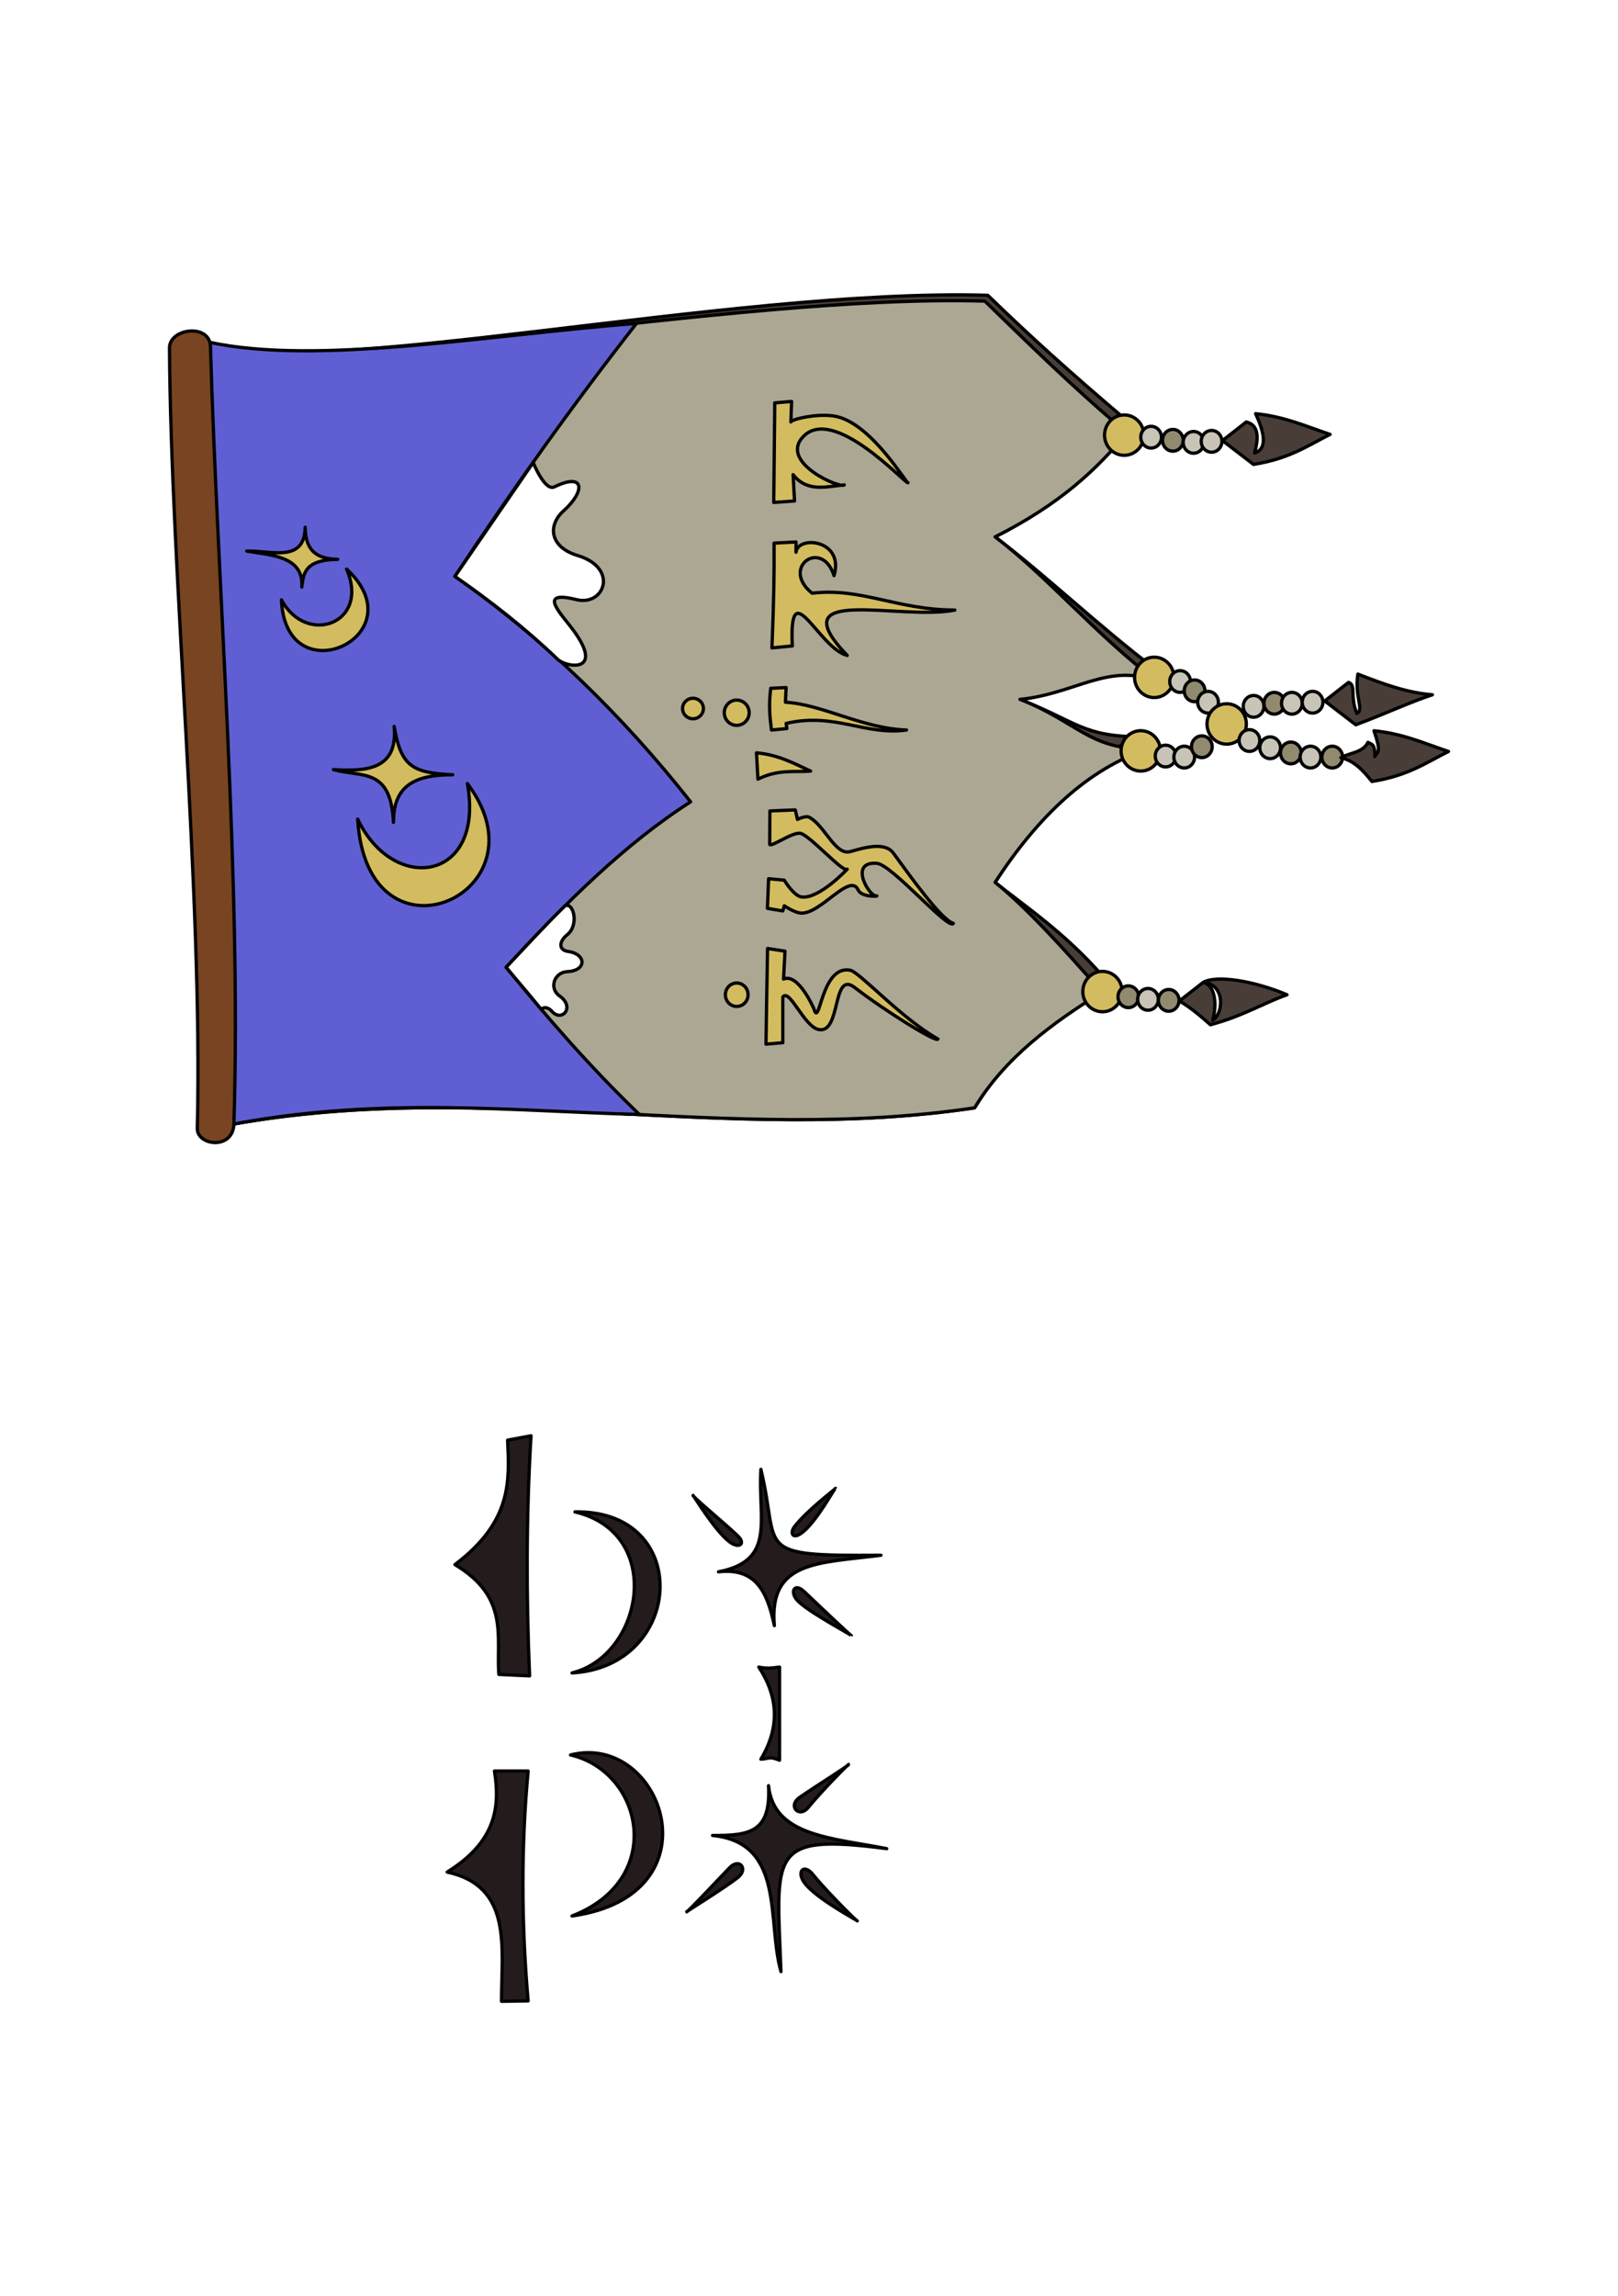 <?xml version="1.0" encoding="UTF-8" standalone="no"?>
<!-- Created with Inkscape (http://www.inkscape.org/) -->

<svg
   width="148mm"
   height="210mm"
   viewBox="0 0 148 210"
   version="1.1"
   id="svg8"
   inkscape:version="1.1.2 (0a00cf5339, 2022-02-04)"
   sodipodi:docname="pic_HathComparison.svg"
   xmlns:inkscape="http://www.inkscape.org/namespaces/inkscape"
   xmlns:sodipodi="http://sodipodi.sourceforge.net/DTD/sodipodi-0.dtd"
   xmlns="http://www.w3.org/2000/svg"
   xmlns:svg="http://www.w3.org/2000/svg"
   xmlns:rdf="http://www.w3.org/1999/02/22-rdf-syntax-ns#"
   xmlns:cc="http://creativecommons.org/ns#"
   xmlns:dc="http://purl.org/dc/elements/1.1/">
  <rect x="0" y="0" width="148" height="210" fill="#333333" stroke="none"/>
  <defs
     id="defs2" />
  <sodipodi:namedview
     id="base"
     pagecolor="#ffffff"
     bordercolor="#666666"
     borderopacity="1.0"
     inkscape:pageopacity="0.0"
     inkscape:pageshadow="2"
     inkscape:zoom="0.494008"
     inkscape:cx="511.12533"
     inkscape:cy="301.61455"
     inkscape:document-units="mm"
     inkscape:current-layer="layer1"
     showgrid="false"
     objecttolerance="1"
     guidetolerance="1"
     inkscape:window-width="1600"
     inkscape:window-height="827"
     inkscape:window-x="0"
     inkscape:window-y="0"
     inkscape:window-maximized="1"
     inkscape:pagecheckerboard="0" />
  <g
     inkscape:label="Layer 1"
     inkscape:groupmode="layer"
     id="layer1">
    <rect
       style="fill:#ffffff;fill-rule:evenodd;stroke-width:0.736;stroke-linecap:round;stroke-linejoin:round;paint-order:markers fill stroke;stop-color:#000000"
       id="rect1096"
       width="210"
       height="148"
       x="-210"
       y="0"
       transform="rotate(-90)" />
    <g
       id="g1072"
       transform="rotate(-90,105.254,103.692)">
      <path
         id="path850"
         style="fill:#241c1c;fill-rule:evenodd;stroke:#000000;stroke-width:0.3;stroke-linecap:round;stroke-linejoin:round;stroke-miterlimit:4;stroke-dasharray:none;stroke-opacity:1"
         d="m 66.709,79.02 c -0.087,-11.928 0.415,-9.183 7.858,-10.983 -4.559,-0.286 -8.354,1.426 -9.373,-3.882 0.382,3.407 -1.773,4.451 -4.923,5.113 5.961,-0.514 5.699,4.008 6.438,9.752 z m 2.089,-7.185 c -0.726,-0.931 -0.029,-1.143 0.5,-0.745 1.485,1.117 3.484,3.796 3.532,3.78 0.117,-0.062 -2.969,-1.672 -4.032,-3.035 z m -1.016,-6.437 c -0.432,0.763 0.049,1.175 0.64,0.584 0.917,-0.917 3.645,-4.215 3.765,-4.154 0.036,0.03 -3.651,2.241 -4.405,3.57 z m -8.415,10.904 c 0.146,-0.109 2.222,-4.054 3.241,-4.957 0.749,-0.663 1.648,-0.26 0.768,0.662 -1.268,1.328 -4.038,4.258 -4.009,4.295 z M 47.576,76.063 c 0.053,-0.022 -2.51,-2.541 -3.929,-3.692 -1.025,-0.832 0.124,-1.928 0.923,-0.781 0.999,1.433 2.929,4.539 3.006,4.474 z M 33.268,76.854 c 0.033,0.046 1.938,-3.594 3.395,-4.764 1.084,-0.871 1.96,-0.141 0.778,0.767 -0.866,0.666 -3.792,3.475 -4.174,3.997 z m 0.828,-15.612 c -0.061,0.069 2.986,2.919 4.026,3.921 0.968,0.932 -0.127,1.741 -0.885,0.768 -1.063,-1.365 -3.105,-4.718 -3.142,-4.689 z m 13.867,8.499 c 0.4,-0.979 0.126,-0.966 0.095,-1.704 2.94,1.772 5.739,1.573 8.426,-0.189 -0.211,0.893 -0.015,1.597 0,1.894 z m -19.333,0.134 c 4.598,-1.318 11.787,0.445 12.452,-6.26 -0.012,3.391 0.271,5.35 4.552,5.122 -4.613,0.468 -4.764,5.757 -5.758,10.812 1.416,-10.882 -0.38,-10.089 -11.247,-9.674 z m 27.315,-19.114 c 1.627,6.515 12.787,8.505 14.729,0.268 0.195,10.837 -14.159,10.008 -14.729,-0.268 z m -22.227,0 c 3.322,8.596 13.165,6.529 14.729,-0.134 2.132,8.441 -12.841,13.659 -14.729,0.134 z m 21.959,-3.883 0.134,-2.812 c 3.457,-0.248 7.06,0.976 10.042,-4.017 3.959,5.245 7.668,4.988 11.381,4.82 l 0.402,2.142 C 70.18,46.562 62.879,46.574 55.676,46.88 Z M 25.912,44.313 25.951,46.746 c 7.132,-0.622 14.143,-0.64 21.022,0 v -3.08 c -3.28,0.528 -6.46,0.154 -9.239,-4.324 -1.303,6.011 -6.918,4.962 -11.822,4.97 z" />
      <g
         id="g1208"
         style="stroke-width:0.3;stroke-linecap:round;stroke-linejoin:round;stroke-miterlimit:4;stroke-dasharray:none"
         transform="translate(4.126,-12.053)">
        <path
           sodipodi:nodetypes="cccccccccccc"
           inkscape:connector-curvature="0"
           id="path864-9"
           d="m 102.029,31.885 c 4.099,23.268 -1.906,45.17 1.473,67.752 4.607,2.801 9.209,7.149 12.051,11.716 4.009,-3.523 6.322,-7.023 8.569,-9.841 6.089,3.966 11.514,8.011 13.321,13.404 -0.023,-5.348 1.376,-5.896 3.416,-11.128 0.48,5.013 4.44,8.197 2.601,12.586 4.436,-5.797 8.466,-9.889 12.262,-14.862 2.959,5.902 7.281,9.387 10.595,12.098 4.519,-5.333 7.658,-8.794 11.497,-12.767 0.684,-23.604 -7.985,-62.156 -4.285,-71.233 z"
           style="fill:#483e37;fill-rule:evenodd;stroke:#000000;stroke-width:0.3;stroke-linecap:round;stroke-linejoin:round;stroke-miterlimit:4;stroke-dasharray:none;stroke-opacity:1" />
        <path
           sodipodi:nodetypes="cccccccccccc"
           inkscape:connector-curvature="0"
           id="path864"
           d="m 102.029,31.885 c 4.099,23.268 -1.906,45.17 1.473,67.752 4.607,2.801 7.736,7.082 10.578,11.649 4.009,-3.523 7.795,-6.956 10.042,-9.774 6.089,3.966 10.378,8.532 12.185,13.925 -0.023,-5.348 2.512,-6.417 4.552,-11.649 0.48,5.013 3.446,8.197 1.607,12.586 4.436,-5.797 9.46,-9.889 13.256,-14.862 2.959,5.902 6.193,9.34 9.507,12.051 4.519,-5.333 8.212,-9.014 12.051,-12.988 0.684,-23.604 -7.45,-61.888 -3.749,-70.965 z"
           style="fill:#aca793;fill-rule:evenodd;stroke:#000000;stroke-width:0.3;stroke-linecap:round;stroke-linejoin:round;stroke-miterlimit:4;stroke-dasharray:none;stroke-opacity:1" />
        <path
           sodipodi:nodetypes="cccccccc"
           inkscape:connector-curvature="0"
           id="path866"
           d="m 102.029,31.885 c 2.544,13.74 1.14,25.796 0.87,37.089 4.41,-4.591 8.922,-8.469 13.457,-12.185 5.829,5.378 11.301,10.868 15.13,16.871 7.867,-6.193 14.986,-13.496 20.62,-21.557 8.077,5.351 15.811,10.874 23.131,16.603 -0.987,-13.139 -3.884,-29.171 -1.707,-39.098 z"
           style="fill:#5f5fd3;fill-rule:evenodd;stroke:#000000;stroke-width:0.3;stroke-linecap:round;stroke-linejoin:round;stroke-miterlimit:4;stroke-dasharray:none;stroke-opacity:1" />
        <path
           d="m 151.131,38.1 c 2.859,0.194 2.907,-2.883 3.29,-5.042 0.065,2.218 -1.122,5.286 2.178,5.349 -2.346,0.017 -2.892,1.278 -2.935,2.982 -0.031,-3.014 -1.282,-3.151 -2.533,-3.29 z m -1.167,-1.863 c -8.916,0.36 -3.293,12.548 2.812,5.958 -5.016,2.165 -7.071,-3.7 -2.812,-5.958 z M 129.612,46.48 c 5.062,-0.238 4.091,-2.872 4.82,-5.49 -0.155,2.945 -0.067,5.916 3.95,5.557 -3.619,0.618 -4.247,1.621 -4.419,5.356 0.018,-3.999 -1.403,-5.413 -4.352,-5.423 z m 0.299,-3.272 c -6.907,3.26 -5.739,11.66 3.249,10.034 -10.073,7.621 -17.503,-9.205 -3.249,-10.034 z"
           style="fill:#d3bc5f;fill-rule:evenodd;stroke:#000000;stroke-width:0.3;stroke-linecap:round;stroke-linejoin:round;stroke-miterlimit:4;stroke-dasharray:none;stroke-opacity:1"
           id="path862" />
        <path
           sodipodi:nodetypes="csssssccc"
           inkscape:connector-curvature="0"
           id="path869"
           d="m 144.575,61.439 c -0.878,0.854 -1.388,4.681 3.077,1.136 1.509,-1.198 3.137,-2.635 2.328,0.655 -0.626,2.542 2.886,3.894 4.032,0.103 0.784,-2.593 2.781,-2.757 4.102,-1.278 1.767,1.978 3.552,1.958 2.178,-0.852 -0.433,-0.884 2.225,-1.941 2.225,-1.941 l -10.41,-7.157 c -2.309,3.313 -4.776,6.468 -7.531,9.335 z"
           style="fill:#ffffff;fill-rule:evenodd;stroke:#000000;stroke-width:0.3;stroke-linecap:round;stroke-linejoin:round;stroke-miterlimit:4;stroke-dasharray:none;stroke-opacity:1" />
        <path
           sodipodi:nodetypes="csssssccc"
           inkscape:connector-curvature="0"
           id="path871"
           d="m 112.455,60.042 c 0.165,-0.06 0.426,0.442 -0.142,0.947 -0.997,0.886 0.388,2.149 1.42,0.686 0.705,-0.998 2.169,-0.49 2.225,0.71 0.084,1.808 1.619,1.741 1.846,0.071 0.124,-0.911 0.943,-0.82 1.515,-0.095 0.881,1.118 2.997,0.609 2.661,-0.175 -1.675,-1.732 -3.701,-3.581 -5.624,-5.396 -1.227,1.014 -2.485,2.112 -3.901,3.252 z"
           style="fill:#ffffff;fill-rule:evenodd;stroke:#000000;stroke-width:0.3;stroke-linecap:round;stroke-linejoin:round;stroke-miterlimit:4;stroke-dasharray:none;stroke-opacity:1" />
        <path
           sodipodi:nodetypes="sssss"
           inkscape:connector-curvature="0"
           id="path852"
           d="m 102.029,31.885 c -2.418,-0.077 -1.993,-3.387 -0.402,-3.347 21.054,0.523 51.185,-2.437 71.367,-2.544 1.81,-0.01 2.276,3.687 0.134,3.749 -22.082,0.638 -48.936,2.844 -71.099,2.142 z"
           style="fill:#784421;fill-rule:evenodd;stroke:#000000;stroke-width:0.3;stroke-linecap:round;stroke-linejoin:round;stroke-miterlimit:4;stroke-dasharray:none;stroke-opacity:1" />
        <path
           sodipodi:nodetypes="scscsssssssssssccccscsccccccccccccccccccccccccccccccscccscccccccccccccccccccscccc"
           inkscape:connector-curvature="0"
           d="m 140.959,73.879 c 0,0.527 -0.42,0.954 -0.937,0.954 -0.518,-2e-6 -0.937,-0.427 -0.937,-0.954 0,-0.527 0.42,-0.954 0.937,-0.954 0.518,-3e-6 0.937,0.427 0.937,0.954 z m -0.167,4 c 0,0.629 -0.517,1.138 -1.155,1.138 -0.638,-3e-6 -1.155,-0.51 -1.155,-1.138 0,-0.629 0.517,-1.138 1.155,-1.138 0.638,-2e-6 1.155,0.51 1.155,1.138 z m -25.875,0 c 0,0.573 -0.48,1.038 -1.071,1.038 -0.592,0 -1.071,-0.465 -1.071,-1.038 0,-0.573 0.48,-1.038 1.071,-1.038 0.592,0 1.071,0.465 1.071,1.038 z m 43.951,3.387 0.134,1.902 2.41,-0.134 c -1.644,1.296 -1.095,3.03 -0.937,4.686 -0.383,-0.312 2.001,-5.922 4.352,-3.816 3.111,2.787 -4.427,9.535 -4.151,9.641 -0.109,-0.133 5.206,-3.214 6.025,-6.427 0.415,-1.629 -0.238,-4.285 -0.469,-4.285 l 1.875,0.067 -0.134,-1.54 z m -13.303,-0.162 0.181,1.863 c 6.871,-0.333 -0.21,2.399 -0.87,5.021 6.578,-6.318 3.135,4.894 4.151,9.841 0.018,-5.346 2.076,-8.541 1.54,-13.055 2.352,-2.941 5.079,0.897 1.607,2.008 3.303,0.963 3.705,-3.309 2.142,-3.481 h 0.937 l -0.106,-2.005 c -2.728,0.017 -4.985,-0.011 -9.582,-0.193 z m -7.51,-0.044 0.134,1.406 0.469,-0.067 c 1.042,4.4 -1.13,7.242 -0.603,11.013 0.145,-4.052 2.34,-7.664 2.544,-11.08 l 1.339,0.067 -0.067,-1.406 c -1.623,-0.211 -2.715,-0.07 -3.816,0.067 z m -4.494,-1.24 c 0.929,1.88 0.621,3.265 0.736,4.82 0.698,-1.512 1.488,-2.93 1.674,-4.954 z m -11.816,0.868 -0.234,1.408 0.469,0.134 c 0,0 -0.646,0.958 -0.669,1.54 -0.074,1.815 3.766,4.476 2.109,5.222 -0.616,0.277 -0.599,1.693 -0.536,1.707 -0.173,-0.659 3.189,-2.656 2.979,0 -0.109,1.38 -6.179,6.559 -5.49,6.996 0.306,-1.089 4.33,-3.957 6.427,-5.49 1.107,-0.809 0.437,-2.828 0.134,-3.95 -0.368,-1.363 2.396,-2.326 3.147,-3.749 0.17,-0.321 -0.201,-1.071 -0.201,-1.071 l 0.87,-0.201 -0.095,-2.32 -3.052,-0.02 c -0.31,0.093 1.147,2.084 1.004,2.812 -0.167,0.849 -3.659,3.93 -3.28,4.281 0,0 -2.718,-2.537 -2.544,-4.151 0.079,-0.738 1.54,-1.607 1.54,-1.607 l 0.134,-1.434 z m -12.419,-0.132 c 3.241,0.048 6.389,0.097 8.751,0.145 l -0.248,1.595 -2.551,-0.134 c 0.587,1.354 -2.688,2.77 -2.747,2.787 -1.808,0.537 4.05,0.639 3.557,3.305 -0.159,0.858 -4.391,4.656 -6.293,8.034 -0.381,-0.065 2.459,-4.693 4.72,-7.632 1.598,-2.078 -4.261,-1.2 -3.85,-3.28 0.265,-1.343 3.788,-2.646 2.979,-3.28 h -4.184 z"
           style="color:#000000;clip-rule:nonzero;display:inline;overflow:visible;visibility:visible;opacity:1;isolation:auto;mix-blend-mode:normal;color-interpolation:sRGB;color-interpolation-filters:linearRGB;solid-color:#000000;solid-opacity:1;fill:#d3bc5f;fill-opacity:1;fill-rule:evenodd;stroke:#000000;stroke-width:0.3;stroke-linecap:round;stroke-linejoin:round;stroke-miterlimit:4;stroke-dasharray:none;stroke-dashoffset:0;stroke-opacity:1;paint-order:normal;color-rendering:auto;image-rendering:auto;shape-rendering:auto;text-rendering:auto;enable-background:accumulate"
           id="path889" />
        <ellipse
           ry="1.799"
           rx="1.846"
           cy="111.335"
           cx="114.135"
           id="path897"
           style="color:#000000;clip-rule:nonzero;display:inline;overflow:visible;visibility:visible;opacity:1;isolation:auto;mix-blend-mode:normal;color-interpolation:sRGB;color-interpolation-filters:linearRGB;solid-color:#000000;solid-opacity:1;fill:#d3bc5f;fill-opacity:1;fill-rule:evenodd;stroke:#000000;stroke-width:0.3;stroke-linecap:round;stroke-linejoin:round;stroke-miterlimit:4;stroke-dasharray:none;stroke-dashoffset:0;stroke-opacity:1;paint-order:normal;color-rendering:auto;image-rendering:auto;shape-rendering:auto;text-rendering:auto;enable-background:accumulate" />
        <ellipse
           ry="1.799"
           rx="1.846"
           cy="114.838"
           cx="136.148"
           id="path897-3"
           style="color:#000000;clip-rule:nonzero;display:inline;overflow:visible;visibility:visible;opacity:1;isolation:auto;mix-blend-mode:normal;color-interpolation:sRGB;color-interpolation-filters:linearRGB;solid-color:#000000;solid-opacity:1;fill:#d3bc5f;fill-opacity:1;fill-rule:evenodd;stroke:#000000;stroke-width:0.3;stroke-linecap:round;stroke-linejoin:round;stroke-miterlimit:4;stroke-dasharray:none;stroke-dashoffset:0;stroke-opacity:1;paint-order:normal;color-rendering:auto;image-rendering:auto;shape-rendering:auto;text-rendering:auto;enable-background:accumulate" />
        <ellipse
           ry="1.799"
           rx="1.846"
           cy="116.069"
           cx="142.871"
           id="path897-6"
           style="color:#000000;clip-rule:nonzero;display:inline;overflow:visible;visibility:visible;opacity:1;isolation:auto;mix-blend-mode:normal;color-interpolation:sRGB;color-interpolation-filters:linearRGB;solid-color:#000000;solid-opacity:1;fill:#d3bc5f;fill-opacity:1;fill-rule:evenodd;stroke:#000000;stroke-width:0.3;stroke-linecap:round;stroke-linejoin:round;stroke-miterlimit:4;stroke-dasharray:none;stroke-dashoffset:0;stroke-opacity:1;paint-order:normal;color-rendering:auto;image-rendering:auto;shape-rendering:auto;text-rendering:auto;enable-background:accumulate" />
        <ellipse
           ry="1.799"
           rx="1.846"
           cy="113.323"
           cx="165.025"
           id="path897-7"
           style="color:#000000;clip-rule:nonzero;display:inline;overflow:visible;visibility:visible;opacity:1;isolation:auto;mix-blend-mode:normal;color-interpolation:sRGB;color-interpolation-filters:linearRGB;solid-color:#000000;solid-opacity:1;fill:#d3bc5f;fill-opacity:1;fill-rule:evenodd;stroke:#000000;stroke-width:0.3;stroke-linecap:round;stroke-linejoin:round;stroke-miterlimit:4;stroke-dasharray:none;stroke-dashoffset:0;stroke-opacity:1;paint-order:normal;color-rendering:auto;image-rendering:auto;shape-rendering:auto;text-rendering:auto;enable-background:accumulate" />
        <ellipse
           ry="0.947"
           rx="0.994"
           cy="113.702"
           cx="113.662"
           id="path932"
           style="color:#000000;clip-rule:nonzero;display:inline;overflow:visible;visibility:visible;opacity:1;isolation:auto;mix-blend-mode:normal;color-interpolation:sRGB;color-interpolation-filters:linearRGB;solid-color:#000000;solid-opacity:1;fill:#918a6f;fill-opacity:1;fill-rule:evenodd;stroke:#000000;stroke-width:0.3;stroke-linecap:round;stroke-linejoin:round;stroke-miterlimit:4;stroke-dasharray:none;stroke-dashoffset:0;stroke-opacity:1;paint-order:normal;color-rendering:auto;image-rendering:auto;shape-rendering:auto;text-rendering:auto;enable-background:accumulate" />
        <ellipse
           ry="0.947"
           rx="0.994"
           cy="115.5"
           cx="113.425"
           id="path932-3"
           style="color:#000000;clip-rule:nonzero;display:inline;overflow:visible;visibility:visible;opacity:1;isolation:auto;mix-blend-mode:normal;color-interpolation:sRGB;color-interpolation-filters:linearRGB;solid-color:#000000;solid-opacity:1;fill:#c8c4b7;fill-opacity:1;fill-rule:evenodd;stroke:#000000;stroke-width:0.3;stroke-linecap:round;stroke-linejoin:round;stroke-miterlimit:4;stroke-dasharray:none;stroke-dashoffset:0;stroke-opacity:1;paint-order:normal;color-rendering:auto;image-rendering:auto;shape-rendering:auto;text-rendering:auto;enable-background:accumulate" />
        <ellipse
           ry="0.947"
           rx="0.994"
           cy="117.394"
           cx="113.331"
           id="path932-5"
           style="color:#000000;clip-rule:nonzero;display:inline;overflow:visible;visibility:visible;opacity:1;isolation:auto;mix-blend-mode:normal;color-interpolation:sRGB;color-interpolation-filters:linearRGB;solid-color:#000000;solid-opacity:1;fill:#918a6f;fill-opacity:1;fill-rule:evenodd;stroke:#000000;stroke-width:0.3;stroke-linecap:round;stroke-linejoin:round;stroke-miterlimit:4;stroke-dasharray:none;stroke-dashoffset:0;stroke-opacity:1;paint-order:normal;color-rendering:auto;image-rendering:auto;shape-rendering:auto;text-rendering:auto;enable-background:accumulate" />
        <ellipse
           ry="0.947"
           rx="0.994"
           cy="117.11"
           cx="135.675"
           id="path932-6"
           style="color:#000000;clip-rule:nonzero;display:inline;overflow:visible;visibility:visible;opacity:1;isolation:auto;mix-blend-mode:normal;color-interpolation:sRGB;color-interpolation-filters:linearRGB;solid-color:#000000;solid-opacity:1;fill:#c8c4b7;fill-opacity:1;fill-rule:evenodd;stroke:#000000;stroke-width:0.3;stroke-linecap:round;stroke-linejoin:round;stroke-miterlimit:4;stroke-dasharray:none;stroke-dashoffset:0;stroke-opacity:1;paint-order:normal;color-rendering:auto;image-rendering:auto;shape-rendering:auto;text-rendering:auto;enable-background:accumulate" />
        <ellipse
           ry="0.947"
           rx="0.994"
           cy="118.814"
           cx="135.58"
           id="path932-2"
           style="color:#000000;clip-rule:nonzero;display:inline;overflow:visible;visibility:visible;opacity:1;isolation:auto;mix-blend-mode:normal;color-interpolation:sRGB;color-interpolation-filters:linearRGB;solid-color:#000000;solid-opacity:1;fill:#c8c4b7;fill-opacity:1;fill-rule:evenodd;stroke:#000000;stroke-width:0.3;stroke-linecap:round;stroke-linejoin:round;stroke-miterlimit:4;stroke-dasharray:none;stroke-dashoffset:0;stroke-opacity:1;paint-order:normal;color-rendering:auto;image-rendering:auto;shape-rendering:auto;text-rendering:auto;enable-background:accumulate" />
        <ellipse
           ry="0.947"
           rx="0.994"
           cy="120.424"
           cx="136.527"
           id="path932-9"
           style="color:#000000;clip-rule:nonzero;display:inline;overflow:visible;visibility:visible;opacity:1;isolation:auto;mix-blend-mode:normal;color-interpolation:sRGB;color-interpolation-filters:linearRGB;solid-color:#000000;solid-opacity:1;fill:#918a6f;fill-opacity:1;fill-rule:evenodd;stroke:#000000;stroke-width:0.3;stroke-linecap:round;stroke-linejoin:round;stroke-miterlimit:4;stroke-dasharray:none;stroke-dashoffset:0;stroke-opacity:1;paint-order:normal;color-rendering:auto;image-rendering:auto;shape-rendering:auto;text-rendering:auto;enable-background:accumulate" />
        <ellipse
           ry="0.947"
           rx="0.994"
           cy="118.435"
           cx="142.492"
           id="path932-1"
           style="color:#000000;clip-rule:nonzero;display:inline;overflow:visible;visibility:visible;opacity:1;isolation:auto;mix-blend-mode:normal;color-interpolation:sRGB;color-interpolation-filters:linearRGB;solid-color:#000000;solid-opacity:1;fill:#c8c4b7;fill-opacity:1;fill-rule:evenodd;stroke:#000000;stroke-width:0.3;stroke-linecap:round;stroke-linejoin:round;stroke-miterlimit:4;stroke-dasharray:none;stroke-dashoffset:0;stroke-opacity:1;paint-order:normal;color-rendering:auto;image-rendering:auto;shape-rendering:auto;text-rendering:auto;enable-background:accumulate" />
        <ellipse
           ry="0.947"
           rx="0.994"
           cy="119.761"
           cx="141.64"
           id="path932-27"
           style="color:#000000;clip-rule:nonzero;display:inline;overflow:visible;visibility:visible;opacity:1;isolation:auto;mix-blend-mode:normal;color-interpolation:sRGB;color-interpolation-filters:linearRGB;solid-color:#000000;solid-opacity:1;fill:#918a6f;fill-opacity:1;fill-rule:evenodd;stroke:#000000;stroke-width:0.3;stroke-linecap:round;stroke-linejoin:round;stroke-miterlimit:4;stroke-dasharray:none;stroke-dashoffset:0;stroke-opacity:1;paint-order:normal;color-rendering:auto;image-rendering:auto;shape-rendering:auto;text-rendering:auto;enable-background:accumulate" />
        <ellipse
           ry="0.947"
           rx="0.994"
           cy="120.992"
           cx="140.598"
           id="path932-0"
           style="color:#000000;clip-rule:nonzero;display:inline;overflow:visible;visibility:visible;opacity:1;isolation:auto;mix-blend-mode:normal;color-interpolation:sRGB;color-interpolation-filters:linearRGB;solid-color:#000000;solid-opacity:1;fill:#c8c4b7;fill-opacity:1;fill-rule:evenodd;stroke:#000000;stroke-width:0.3;stroke-linecap:round;stroke-linejoin:round;stroke-miterlimit:4;stroke-dasharray:none;stroke-dashoffset:0;stroke-opacity:1;paint-order:normal;color-rendering:auto;image-rendering:auto;shape-rendering:auto;text-rendering:auto;enable-background:accumulate" />
        <ellipse
           ry="1.799"
           rx="1.846"
           cy="122.696"
           cx="138.61"
           id="path897-5"
           style="color:#000000;clip-rule:nonzero;display:inline;overflow:visible;visibility:visible;opacity:1;isolation:auto;mix-blend-mode:normal;color-interpolation:sRGB;color-interpolation-filters:linearRGB;solid-color:#000000;solid-opacity:1;fill:#d3bc5f;fill-opacity:1;fill-rule:evenodd;stroke:#000000;stroke-width:0.3;stroke-linecap:round;stroke-linejoin:round;stroke-miterlimit:4;stroke-dasharray:none;stroke-dashoffset:0;stroke-opacity:1;paint-order:normal;color-rendering:auto;image-rendering:auto;shape-rendering:auto;text-rendering:auto;enable-background:accumulate" />
        <ellipse
           ry="0.947"
           rx="0.994"
           cy="124.779"
           cx="137.095"
           id="path932-93"
           style="color:#000000;clip-rule:nonzero;display:inline;overflow:visible;visibility:visible;opacity:1;isolation:auto;mix-blend-mode:normal;color-interpolation:sRGB;color-interpolation-filters:linearRGB;solid-color:#000000;solid-opacity:1;fill:#c8c4b7;fill-opacity:1;fill-rule:evenodd;stroke:#000000;stroke-width:0.3;stroke-linecap:round;stroke-linejoin:round;stroke-miterlimit:4;stroke-dasharray:none;stroke-dashoffset:0;stroke-opacity:1;paint-order:normal;color-rendering:auto;image-rendering:auto;shape-rendering:auto;text-rendering:auto;enable-background:accumulate" />
        <ellipse
           ry="0.947"
           rx="0.994"
           cy="126.673"
           cx="136.432"
           id="path932-60"
           style="color:#000000;clip-rule:nonzero;display:inline;overflow:visible;visibility:visible;opacity:1;isolation:auto;mix-blend-mode:normal;color-interpolation:sRGB;color-interpolation-filters:linearRGB;solid-color:#000000;solid-opacity:1;fill:#c8c4b7;fill-opacity:1;fill-rule:evenodd;stroke:#000000;stroke-width:0.3;stroke-linecap:round;stroke-linejoin:round;stroke-miterlimit:4;stroke-dasharray:none;stroke-dashoffset:0;stroke-opacity:1;paint-order:normal;color-rendering:auto;image-rendering:auto;shape-rendering:auto;text-rendering:auto;enable-background:accumulate" />
        <ellipse
           ry="0.947"
           rx="0.994"
           cy="128.566"
           cx="135.959"
           id="path932-62"
           style="color:#000000;clip-rule:nonzero;display:inline;overflow:visible;visibility:visible;opacity:1;isolation:auto;mix-blend-mode:normal;color-interpolation:sRGB;color-interpolation-filters:linearRGB;solid-color:#000000;solid-opacity:1;fill:#918a6f;fill-opacity:1;fill-rule:evenodd;stroke:#000000;stroke-width:0.3;stroke-linecap:round;stroke-linejoin:round;stroke-miterlimit:4;stroke-dasharray:none;stroke-dashoffset:0;stroke-opacity:1;paint-order:normal;color-rendering:auto;image-rendering:auto;shape-rendering:auto;text-rendering:auto;enable-background:accumulate" />
        <ellipse
           ry="0.947"
           rx="0.994"
           cy="130.365"
           cx="135.58"
           id="path932-61"
           style="color:#000000;clip-rule:nonzero;display:inline;overflow:visible;visibility:visible;opacity:1;isolation:auto;mix-blend-mode:normal;color-interpolation:sRGB;color-interpolation-filters:linearRGB;solid-color:#000000;solid-opacity:1;fill:#c8c4b7;fill-opacity:1;fill-rule:evenodd;stroke:#000000;stroke-width:0.3;stroke-linecap:round;stroke-linejoin:round;stroke-miterlimit:4;stroke-dasharray:none;stroke-dashoffset:0;stroke-opacity:1;paint-order:normal;color-rendering:auto;image-rendering:auto;shape-rendering:auto;text-rendering:auto;enable-background:accumulate" />
        <ellipse
           ry="0.947"
           rx="0.994"
           cy="132.353"
           cx="135.58"
           id="path932-8"
           style="color:#000000;clip-rule:nonzero;display:inline;overflow:visible;visibility:visible;opacity:1;isolation:auto;mix-blend-mode:normal;color-interpolation:sRGB;color-interpolation-filters:linearRGB;solid-color:#000000;solid-opacity:1;fill:#918a6f;fill-opacity:1;fill-rule:evenodd;stroke:#000000;stroke-width:0.3;stroke-linecap:round;stroke-linejoin:round;stroke-miterlimit:4;stroke-dasharray:none;stroke-dashoffset:0;stroke-opacity:1;paint-order:normal;color-rendering:auto;image-rendering:auto;shape-rendering:auto;text-rendering:auto;enable-background:accumulate" />
        <ellipse
           ry="0.947"
           rx="0.994"
           cy="125.158"
           cx="140.22"
           id="path932-7"
           style="color:#000000;clip-rule:nonzero;display:inline;overflow:visible;visibility:visible;opacity:1;isolation:auto;mix-blend-mode:normal;color-interpolation:sRGB;color-interpolation-filters:linearRGB;solid-color:#000000;solid-opacity:1;fill:#c8c4b7;fill-opacity:1;fill-rule:evenodd;stroke:#000000;stroke-width:0.3;stroke-linecap:round;stroke-linejoin:round;stroke-miterlimit:4;stroke-dasharray:none;stroke-dashoffset:0;stroke-opacity:1;paint-order:normal;color-rendering:auto;image-rendering:auto;shape-rendering:auto;text-rendering:auto;enable-background:accumulate" />
        <ellipse
           ry="0.947"
           rx="0.994"
           cy="127.051"
           cx="140.504"
           id="path932-92"
           style="color:#000000;clip-rule:nonzero;display:inline;overflow:visible;visibility:visible;opacity:1;isolation:auto;mix-blend-mode:normal;color-interpolation:sRGB;color-interpolation-filters:linearRGB;solid-color:#000000;solid-opacity:1;fill:#918a6f;fill-opacity:1;fill-rule:evenodd;stroke:#000000;stroke-width:0.3;stroke-linecap:round;stroke-linejoin:round;stroke-miterlimit:4;stroke-dasharray:none;stroke-dashoffset:0;stroke-opacity:1;paint-order:normal;color-rendering:auto;image-rendering:auto;shape-rendering:auto;text-rendering:auto;enable-background:accumulate" />
        <ellipse
           ry="0.947"
           rx="0.994"
           cy="128.661"
           cx="140.504"
           id="path932-02"
           style="color:#000000;clip-rule:nonzero;display:inline;overflow:visible;visibility:visible;opacity:1;isolation:auto;mix-blend-mode:normal;color-interpolation:sRGB;color-interpolation-filters:linearRGB;solid-color:#000000;solid-opacity:1;fill:#c8c4b7;fill-opacity:1;fill-rule:evenodd;stroke:#000000;stroke-width:0.3;stroke-linecap:round;stroke-linejoin:round;stroke-miterlimit:4;stroke-dasharray:none;stroke-dashoffset:0;stroke-opacity:1;paint-order:normal;color-rendering:auto;image-rendering:auto;shape-rendering:auto;text-rendering:auto;enable-background:accumulate" />
        <ellipse
           ry="0.947"
           rx="0.994"
           cy="130.554"
           cx="140.598"
           id="path932-37"
           style="color:#000000;clip-rule:nonzero;display:inline;overflow:visible;visibility:visible;opacity:1;isolation:auto;mix-blend-mode:normal;color-interpolation:sRGB;color-interpolation-filters:linearRGB;solid-color:#000000;solid-opacity:1;fill:#c8c4b7;fill-opacity:1;fill-rule:evenodd;stroke:#000000;stroke-width:0.3;stroke-linecap:round;stroke-linejoin:round;stroke-miterlimit:4;stroke-dasharray:none;stroke-dashoffset:0;stroke-opacity:1;paint-order:normal;color-rendering:auto;image-rendering:auto;shape-rendering:auto;text-rendering:auto;enable-background:accumulate" />
        <ellipse
           ry="0.947"
           rx="0.994"
           cy="115.784"
           cx="164.836"
           id="path932-59"
           style="color:#000000;clip-rule:nonzero;display:inline;overflow:visible;visibility:visible;opacity:1;isolation:auto;mix-blend-mode:normal;color-interpolation:sRGB;color-interpolation-filters:linearRGB;solid-color:#000000;solid-opacity:1;fill:#c8c4b7;fill-opacity:1;fill-rule:evenodd;stroke:#000000;stroke-width:0.3;stroke-linecap:round;stroke-linejoin:round;stroke-miterlimit:4;stroke-dasharray:none;stroke-dashoffset:0;stroke-opacity:1;paint-order:normal;color-rendering:auto;image-rendering:auto;shape-rendering:auto;text-rendering:auto;enable-background:accumulate" />
        <ellipse
           ry="0.947"
           rx="0.994"
           cy="117.773"
           cx="164.552"
           id="path932-22"
           style="color:#000000;clip-rule:nonzero;display:inline;overflow:visible;visibility:visible;opacity:1;isolation:auto;mix-blend-mode:normal;color-interpolation:sRGB;color-interpolation-filters:linearRGB;solid-color:#000000;solid-opacity:1;fill:#918a6f;fill-opacity:1;fill-rule:evenodd;stroke:#000000;stroke-width:0.3;stroke-linecap:round;stroke-linejoin:round;stroke-miterlimit:4;stroke-dasharray:none;stroke-dashoffset:0;stroke-opacity:1;paint-order:normal;color-rendering:auto;image-rendering:auto;shape-rendering:auto;text-rendering:auto;enable-background:accumulate" />
        <ellipse
           ry="0.947"
           rx="0.994"
           cy="119.666"
           cx="164.363"
           id="path932-89"
           style="color:#000000;clip-rule:nonzero;display:inline;overflow:visible;visibility:visible;opacity:1;isolation:auto;mix-blend-mode:normal;color-interpolation:sRGB;color-interpolation-filters:linearRGB;solid-color:#000000;solid-opacity:1;fill:#c8c4b7;fill-opacity:1;fill-rule:evenodd;stroke:#000000;stroke-width:0.3;stroke-linecap:round;stroke-linejoin:round;stroke-miterlimit:4;stroke-dasharray:none;stroke-dashoffset:0;stroke-opacity:1;paint-order:normal;color-rendering:auto;image-rendering:auto;shape-rendering:auto;text-rendering:auto;enable-background:accumulate" />
        <ellipse
           ry="0.947"
           rx="0.994"
           cy="121.315"
           cx="164.457"
           id="path932-73"
           style="color:#000000;clip-rule:nonzero;display:inline;overflow:visible;visibility:visible;opacity:1;isolation:auto;mix-blend-mode:normal;color-interpolation:sRGB;color-interpolation-filters:linearRGB;solid-color:#000000;solid-opacity:1;fill:#c8c4b7;fill-opacity:1;fill-rule:evenodd;stroke:#000000;stroke-width:0.3;stroke-linecap:round;stroke-linejoin:round;stroke-miterlimit:4;stroke-dasharray:none;stroke-dashoffset:0;stroke-opacity:1;paint-order:normal;color-rendering:auto;image-rendering:auto;shape-rendering:auto;text-rendering:auto;enable-background:accumulate" />
        <path
           sodipodi:nodetypes="ccccccc"
           inkscape:connector-curvature="0"
           id="path1069"
           d="m 164.524,122.311 -2.178,2.84 c 0.523,3.292 1.708,4.934 2.746,7.006 0.724,-2.18 1.638,-4.169 1.894,-6.817 -2.085,0.981 -3.28,0.944 -3.598,-0.095 1.516,0.431 2.584,0.324 2.84,-0.757 z"
           style="fill:#483e37;fill-rule:evenodd;stroke:#000000;stroke-width:0.3;stroke-linecap:round;stroke-linejoin:round;stroke-miterlimit:4;stroke-dasharray:none;stroke-opacity:1" />
        <path
           sodipodi:nodetypes="ccccccc"
           inkscape:connector-curvature="0"
           id="path1069-6"
           d="m 140.71,131.667 -2.178,2.84 c 1.183,3.127 2.033,4.852 2.746,7.006 0.193,-2.286 0.913,-4.314 1.894,-6.817 -2.085,-0.327 -3.28,0.61 -3.598,-0.095 1.516,-0.647 2.584,-0.034 2.84,-0.757 z"
           style="fill:#483e37;fill-rule:evenodd;stroke:#000000;stroke-width:0.3;stroke-linecap:round;stroke-linejoin:round;stroke-miterlimit:4;stroke-dasharray:none;stroke-opacity:1" />
        <path
           sodipodi:nodetypes="ccccccc"
           inkscape:connector-curvature="0"
           id="path1069-1"
           d="m 135.526,133.141 c -0.282,1.224 -1.192,2.056 -2.178,2.84 0.523,3.292 1.708,4.934 2.746,7.006 0.724,-2.18 1.638,-4.169 1.894,-6.817 -2.016,0.681 -1.855,0.37 -2.359,0.073 1.167,0.051 1.109,-0.293 1.301,-0.624 -0.96,-0.464 -0.943,-1.681 -1.403,-2.479 z"
           style="fill:#483e37;fill-rule:evenodd;stroke:#000000;stroke-width:0.3;stroke-linecap:round;stroke-linejoin:round;stroke-miterlimit:4;stroke-dasharray:none;stroke-opacity:1" />
        <path
           sodipodi:nodetypes="ccccccc"
           inkscape:connector-curvature="0"
           id="path1069-2"
           d="m 113.276,118.371 c -0.668,1.121 -1.422,1.981 -2.178,2.84 0.808,3.008 1.927,4.715 2.746,7.006 1.27,-2.998 1.826,-6.44 1.136,-7.669 -0.138,1.961 -2.741,1.942 -3.48,0.864 1.516,0.431 3.224,0.218 3.48,-0.864 z"
           style="fill:#483e37;fill-rule:evenodd;stroke:#000000;stroke-width:0.3;stroke-linecap:round;stroke-linejoin:round;stroke-miterlimit:4;stroke-dasharray:none;stroke-opacity:1" />
      </g>
    </g>
  </g>
</svg>
